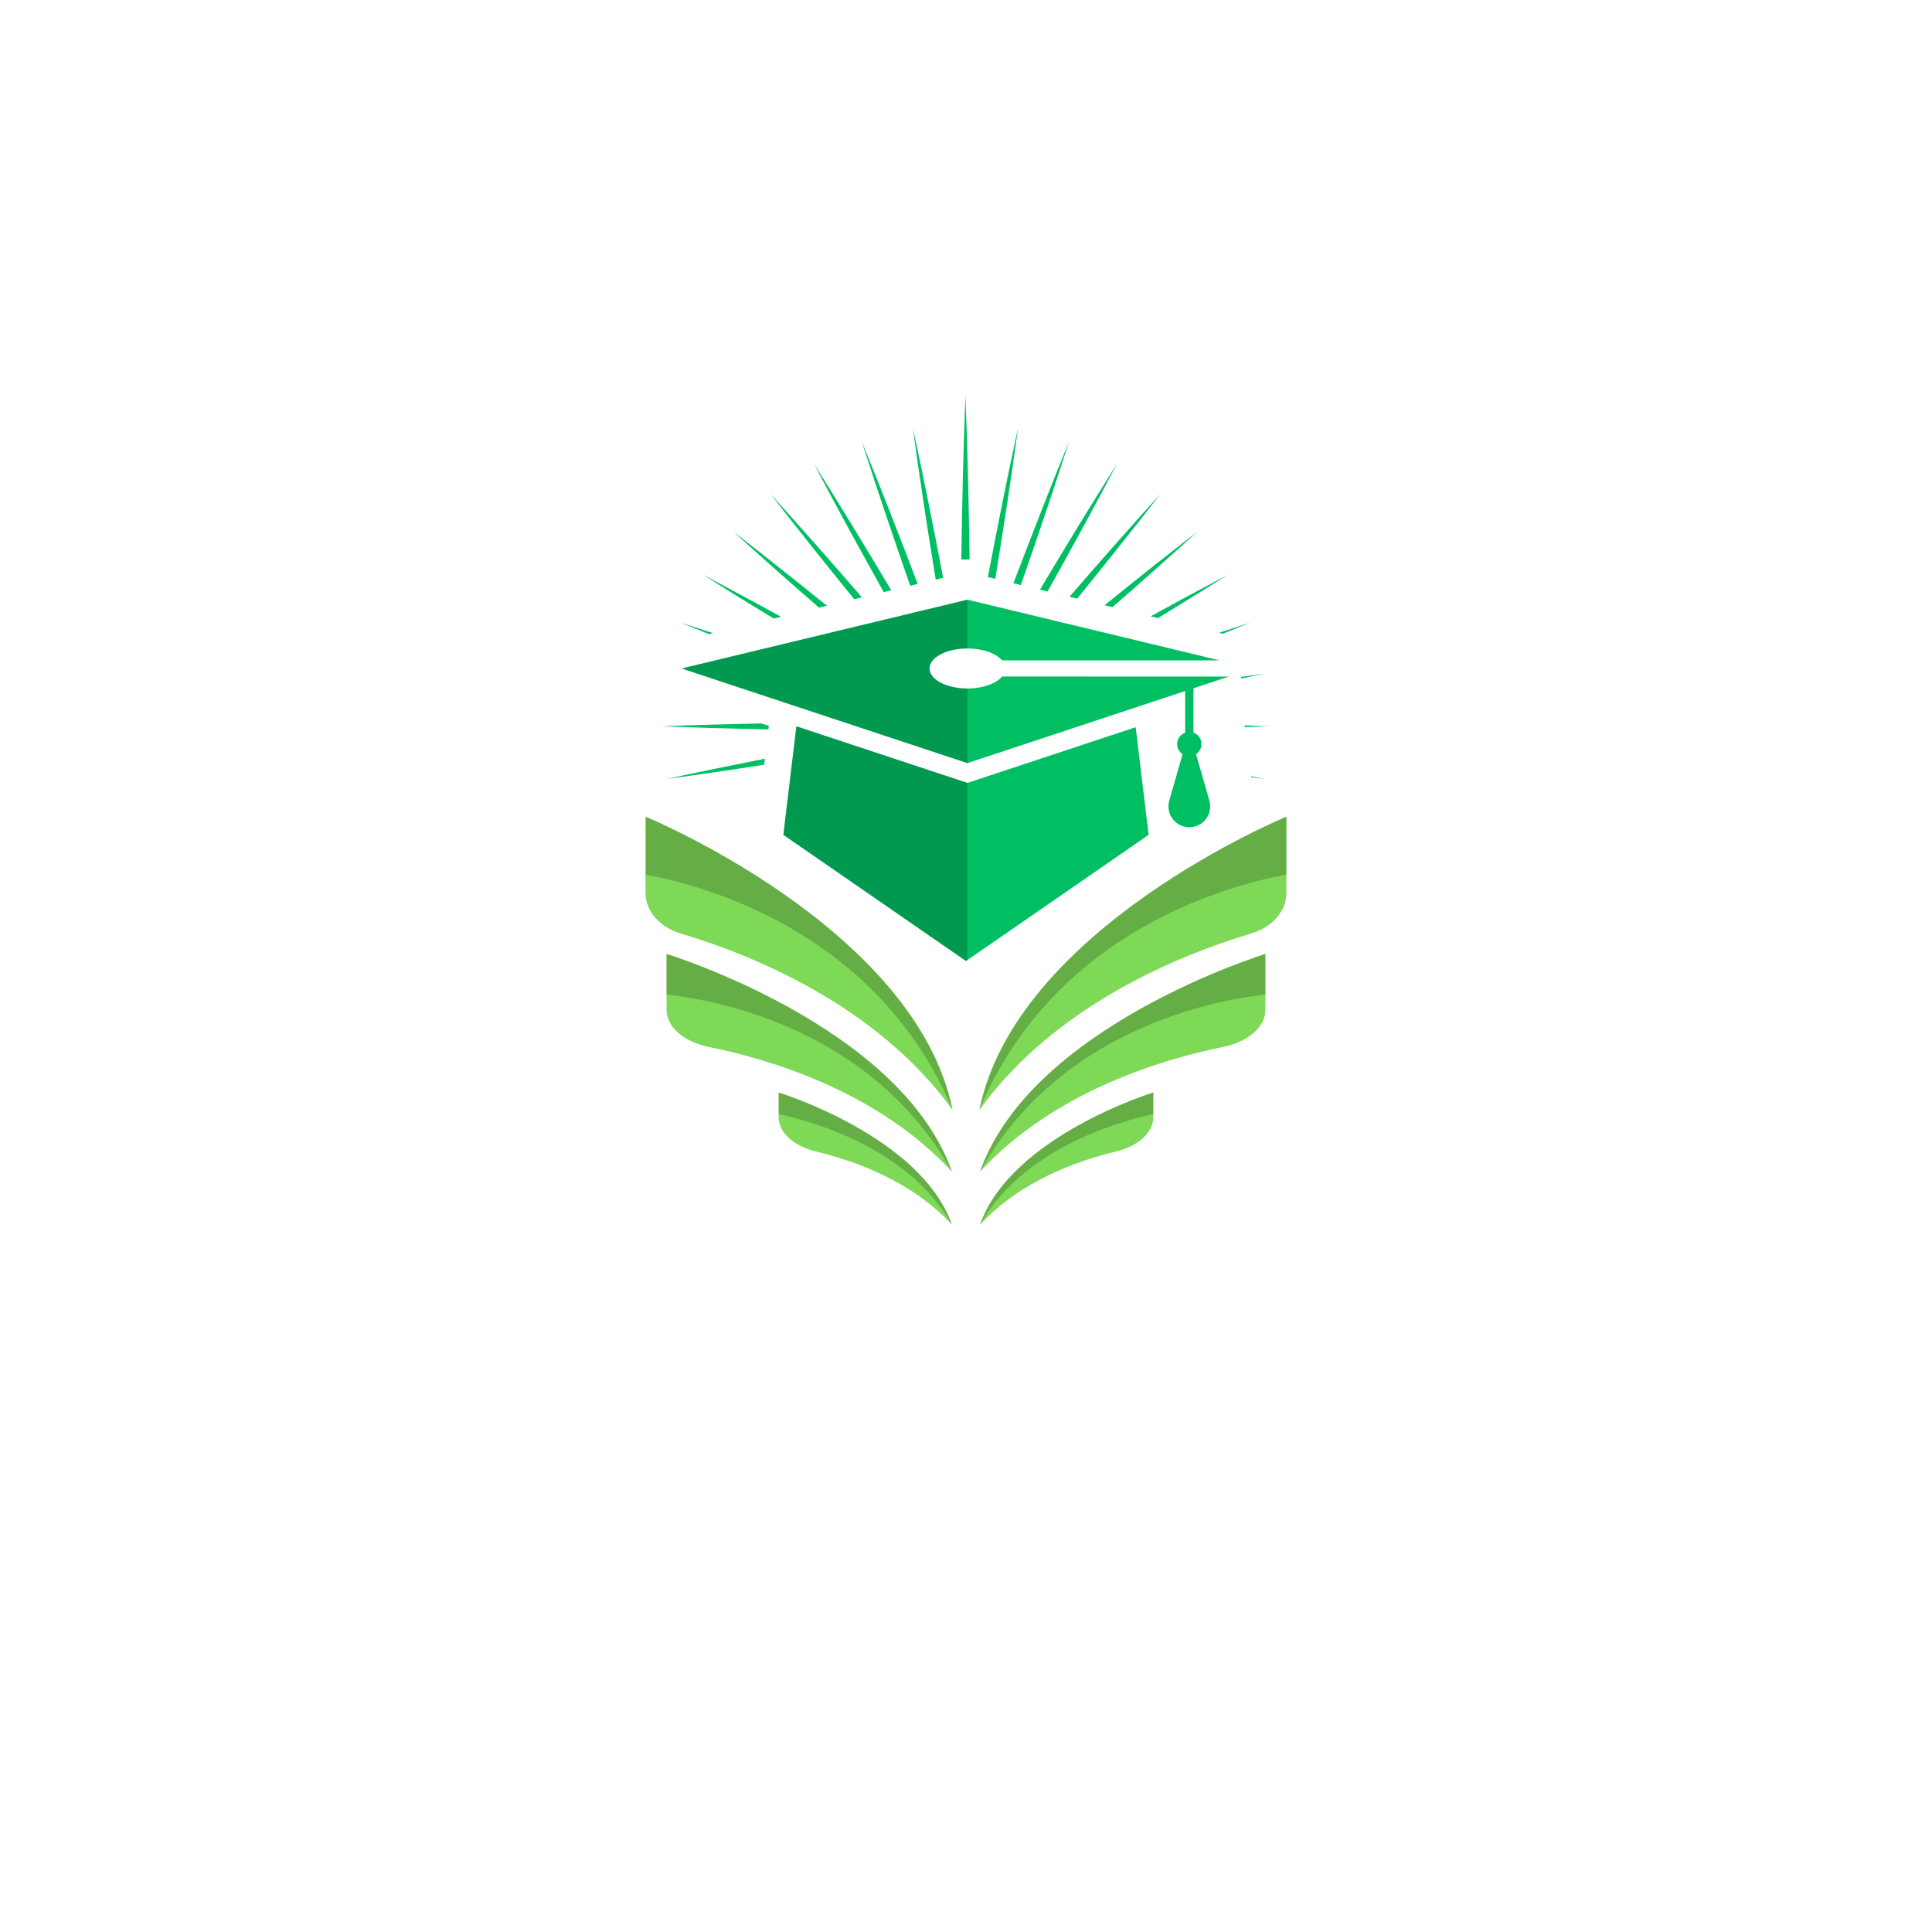 <svg xmlns="http://www.w3.org/2000/svg" xmlns:xlink="http://www.w3.org/1999/xlink" width="500" zoomAndPan="magnify" viewBox="0 0 375 375" height="500" preserveAspectRatio="xMidYMid meet" version="1.0"><defs><filter x="0%" y="0%" width="100%" height="100%" id="c14f5d0e96"><feColorMatrix values="0 0 0 0 1 0 0 0 0 1 0 0 0 0 1 0 0 0 1 0" color-interpolation-filters="sRGB"/></filter><clipPath id="e75c66a194"><path d="M 125.297 158 L 185 158 L 185 216 L 125.297 216 Z M 125.297 158 " clip-rule="nonzero"/></clipPath><clipPath id="ee1eedc9e1"><path d="M 190 158 L 249.797 158 L 249.797 216 L 190 216 Z M 190 158 " clip-rule="nonzero"/></clipPath><clipPath id="e0091a8654"><path d="M 186 76.77 L 189 76.77 L 189 109 L 186 109 Z M 186 76.77 " clip-rule="nonzero"/></clipPath><clipPath id="43b460b297"><path d="M 125.297 158 L 186 158 L 186 216 L 125.297 216 Z M 125.297 158 " clip-rule="nonzero"/></clipPath><mask id="5e06aa7d64"><g filter="url(#c14f5d0e96)"><rect x="-37.5" width="450" fill="#000000" y="-37.5" height="450" fill-opacity="0.2"/></g></mask><clipPath id="ffb270ba2f"><path d="M 0.297 0.16 L 60 0.16 L 60 57.52 L 0.297 57.52 Z M 0.297 0.16 " clip-rule="nonzero"/></clipPath><clipPath id="a243d8e8b0"><rect x="0" width="61" y="0" height="58"/></clipPath><mask id="b976e6c246"><g filter="url(#c14f5d0e96)"><rect x="-37.5" width="450" fill="#000000" y="-37.5" height="450" fill-opacity="0.2"/></g></mask><clipPath id="1f44de58f3"><path d="M 0.121 1 L 56 1 L 56 43.762 L 0.121 43.762 Z M 0.121 1 " clip-rule="nonzero"/></clipPath><clipPath id="f943aea940"><rect x="0" width="57" y="0" height="44"/></clipPath><clipPath id="20224a37e1"><path d="M 150 211 L 186 211 L 186 238.02 L 150 238.02 Z M 150 211 " clip-rule="nonzero"/></clipPath><mask id="8b95444981"><g filter="url(#c14f5d0e96)"><rect x="-37.5" width="450" fill="#000000" y="-37.5" height="450" fill-opacity="0.2"/></g></mask><clipPath id="0e65eecacd"><rect x="0" width="36" y="0" height="28"/></clipPath><clipPath id="a1ab081dc5"><path d="M 189 158 L 249.797 158 L 249.797 216 L 189 216 Z M 189 158 " clip-rule="nonzero"/></clipPath><mask id="81a0b15875"><g filter="url(#c14f5d0e96)"><rect x="-37.5" width="450" fill="#000000" y="-37.5" height="450" fill-opacity="0.2"/></g></mask><clipPath id="503613a0e5"><path d="M 1 0.16 L 60.797 0.16 L 60.797 57.52 L 1 57.52 Z M 1 0.16 " clip-rule="nonzero"/></clipPath><clipPath id="afebadb6c2"><rect x="0" width="61" y="0" height="58"/></clipPath><mask id="7a4bf38f94"><g filter="url(#c14f5d0e96)"><rect x="-37.5" width="450" fill="#000000" y="-37.5" height="450" fill-opacity="0.2"/></g></mask><clipPath id="8df4eb3876"><path d="M 0.078 1 L 56 1 L 56 43.762 L 0.078 43.762 Z M 0.078 1 " clip-rule="nonzero"/></clipPath><clipPath id="5a66828f9d"><rect x="0" width="56" y="0" height="44"/></clipPath><clipPath id="c90ac324ed"><path d="M 190 211 L 225 211 L 225 238.02 L 190 238.02 Z M 190 211 " clip-rule="nonzero"/></clipPath><mask id="288b5678b0"><g filter="url(#c14f5d0e96)"><rect x="-37.5" width="450" fill="#000000" y="-37.5" height="450" fill-opacity="0.2"/></g></mask><clipPath id="359479a3fe"><path d="M 0.078 1 L 34 1 L 34 27 L 0.078 27 Z M 0.078 1 " clip-rule="nonzero"/></clipPath><clipPath id="1484c0f7f2"><rect x="0" width="35" y="0" height="28"/></clipPath><mask id="d0ddde5e71"><g filter="url(#c14f5d0e96)"><rect x="-37.5" width="450" fill="#000000" y="-37.5" height="450" fill-opacity="0.2"/></g></mask><clipPath id="9c0e5bd76d"><path d="M 0 0.16 L 55.922 0.16 L 55.922 32.32 L 0 32.32 Z M 0 0.16 " clip-rule="nonzero"/></clipPath><clipPath id="d75422a329"><rect x="0" width="56" y="0" height="33"/></clipPath><mask id="08d98a684d"><g filter="url(#c14f5d0e96)"><rect x="-37.5" width="450" fill="#000000" y="-37.5" height="450" fill-opacity="0.2"/></g></mask><clipPath id="740a4bc930"><path d="M 1 0.641 L 36.922 0.641 L 36.922 46.961 L 1 46.961 Z M 1 0.641 " clip-rule="nonzero"/></clipPath><clipPath id="83e463ac6d"><rect x="0" width="37" y="0" height="47"/></clipPath></defs><path fill="#00bf63" d="M 238.531 131.32 L 187.773 148.117 L 132.301 129.75 L 187.773 116.398 L 236.758 128.184 L 194.508 128.184 C 193.363 126.82 190.785 125.863 187.773 125.863 C 183.711 125.863 180.422 127.602 180.422 129.75 C 180.422 131.898 183.711 133.637 187.773 133.637 C 190.785 133.637 193.363 132.68 194.508 131.312 Z M 238.531 131.32 " fill-opacity="1" fill-rule="nonzero"/><path fill="#00bf63" d="M 234.738 155.406 L 232.152 146.383 C 232.523 146.141 232.801 145.816 232.988 145.41 C 233.176 145.008 233.242 144.586 233.191 144.145 C 233.137 143.703 232.973 143.309 232.699 142.961 C 232.422 142.613 232.074 142.363 231.656 142.211 L 231.656 131.785 L 230.031 132.266 L 230.031 142.211 C 229.613 142.363 229.266 142.613 228.988 142.961 C 228.715 143.309 228.551 143.703 228.496 144.145 C 228.445 144.586 228.512 145.008 228.699 145.414 C 228.887 145.816 229.168 146.141 229.539 146.383 L 226.953 155.406 C 226.863 155.707 226.812 156.016 226.801 156.328 C 226.785 156.641 226.805 156.949 226.863 157.258 C 226.918 157.566 227.012 157.863 227.137 158.152 C 227.262 158.438 227.422 158.707 227.609 158.957 C 227.797 159.207 228.012 159.434 228.254 159.633 C 228.492 159.832 228.754 160.004 229.035 160.145 C 229.316 160.285 229.609 160.391 229.914 160.461 C 230.219 160.535 230.527 160.57 230.84 160.57 C 231.156 160.57 231.465 160.535 231.77 160.461 C 232.074 160.391 232.367 160.285 232.648 160.145 C 232.93 160.008 233.191 159.836 233.434 159.637 C 233.676 159.434 233.891 159.211 234.078 158.961 C 234.27 158.711 234.426 158.441 234.551 158.152 C 234.68 157.867 234.77 157.57 234.828 157.262 C 234.887 156.953 234.906 156.641 234.891 156.328 C 234.879 156.016 234.828 155.707 234.738 155.406 Z M 234.738 155.406 " fill-opacity="1" fill-rule="nonzero"/><path fill="#00bf63" d="M 222.945 162.043 L 187.773 186.344 L 187.5 186.535 L 152.051 162.043 L 153.699 148.266 L 154.578 140.973 L 187.773 151.961 L 220.438 141.152 L 222.156 155.484 Z M 222.945 162.043 " fill-opacity="1" fill-rule="nonzero"/><path fill="#00bf63" d="M 181.617 112.496 L 183.062 112.145 L 183.012 111.871 C 181.172 102.238 179.266 92.617 177.172 83.027 C 178.492 92.75 179.992 102.445 181.559 112.129 C 181.586 112.25 181.586 112.375 181.617 112.496 Z M 181.617 112.496 " fill-opacity="1" fill-rule="nonzero"/><path fill="#00bf63" d="M 193.191 112.359 C 193.191 112.277 193.219 112.199 193.23 112.117 C 194.797 102.438 196.297 92.742 197.609 83.016 C 195.52 92.605 193.613 102.23 191.773 111.863 C 191.773 111.91 191.754 111.961 191.742 112.008 Z M 193.191 112.359 " fill-opacity="1" fill-rule="nonzero"/><path fill="#00bf63" d="M 151.609 119.719 C 146.574 116.953 141.512 114.23 136.43 111.551 C 140.988 114.434 145.57 117.27 150.184 120.062 Z M 151.609 119.719 " fill-opacity="1" fill-rule="nonzero"/><path fill="#00bf63" d="M 196.695 113.211 L 198.145 113.562 C 201.371 104.305 204.527 95.023 207.508 85.68 C 203.809 94.762 200.254 103.906 196.758 113.074 C 196.742 113.121 196.723 113.168 196.695 113.211 Z M 196.695 113.211 " fill-opacity="1" fill-rule="nonzero"/><path fill="#00bf63" d="M 167.293 115.941 C 161.457 109.199 155.574 102.5 149.566 95.898 C 154.902 102.777 160.32 109.559 165.797 116.301 Z M 167.293 115.941 " fill-opacity="1" fill-rule="nonzero"/><path fill="#00bf63" d="M 160.5 117.578 C 154.484 112.715 148.426 107.906 142.316 103.152 C 147.809 108.152 153.363 113.082 158.977 117.941 Z M 160.5 117.578 " fill-opacity="1" fill-rule="nonzero"/><path fill="#00bf63" d="M 172.996 114.57 C 168.082 106.336 163.105 98.129 157.98 90.016 C 162.375 98.387 166.926 106.672 171.531 114.926 Z M 172.996 114.57 " fill-opacity="1" fill-rule="nonzero"/><path fill="#00bf63" d="M 176.672 113.688 L 178.121 113.336 L 178.023 113.074 C 174.535 103.906 170.992 94.762 167.266 85.695 C 170.254 95.047 173.414 104.328 176.637 113.594 Z M 176.672 113.688 " fill-opacity="1" fill-rule="nonzero"/><path fill="#00bf63" d="M 241.691 141.137 C 243.207 141.086 244.723 141.035 246.238 140.973 C 244.668 140.914 243.094 140.863 241.523 140.809 C 241.582 140.914 241.637 141.027 241.691 141.137 Z M 241.691 141.137 " fill-opacity="1" fill-rule="nonzero"/><path fill="#00bf63" d="M 240.906 131.703 C 242.387 131.391 243.867 131.078 245.348 130.758 C 243.867 130.957 242.387 131.168 240.906 131.379 Z M 240.906 131.703 " fill-opacity="1" fill-rule="nonzero"/><path fill="#00bf63" d="M 237.375 123.004 C 239.152 122.289 240.922 121.57 242.688 120.848 C 240.66 121.496 238.633 122.152 236.613 122.82 Z M 237.375 123.004 " fill-opacity="1" fill-rule="nonzero"/><path fill="#00bf63" d="M 242.887 150.852 C 243.707 150.965 244.527 151.082 245.344 151.191 C 244.508 151.012 243.668 150.836 242.836 150.66 Z M 242.887 150.852 " fill-opacity="1" fill-rule="nonzero"/><path fill="#00bf63" d="M 224.766 119.965 C 229.309 117.203 233.836 114.398 238.355 111.551 C 233.32 114.195 228.316 116.887 223.344 119.625 Z M 224.766 119.965 " fill-opacity="1" fill-rule="nonzero"/><path fill="#00bf63" d="M 203.332 114.809 C 207.918 106.594 212.441 98.348 216.816 90.016 C 211.707 98.09 206.742 106.254 201.863 114.453 Z M 203.332 114.809 " fill-opacity="1" fill-rule="nonzero"/><path fill="#00bf63" d="M 209.082 116.191 C 214.527 109.484 219.93 102.738 225.219 95.898 C 219.242 102.461 213.391 109.125 207.586 115.832 Z M 209.082 116.191 " fill-opacity="1" fill-rule="nonzero"/><path fill="#00bf63" d="M 215.934 117.84 C 221.492 113 227.004 108.105 232.473 103.152 C 226.391 107.852 220.367 112.629 214.398 117.477 Z M 215.934 117.84 " fill-opacity="1" fill-rule="nonzero"/><path fill="#00bf63" d="M 138.406 122.898 C 136.305 122.207 134.203 121.523 132.098 120.848 C 133.934 121.602 135.777 122.348 137.621 123.086 Z M 138.406 122.898 " fill-opacity="1" fill-rule="nonzero"/><path fill="#00bf63" d="M 148.461 147.27 C 142.109 148.52 135.77 149.816 129.441 151.191 C 135.746 150.34 142.039 149.418 148.32 148.43 Z M 148.461 147.27 " fill-opacity="1" fill-rule="nonzero"/><path fill="#00bf63" d="M 149.223 140.895 L 147.777 140.418 C 141.367 140.547 134.961 140.715 128.547 140.973 C 135.414 141.25 142.281 141.43 149.145 141.566 Z M 149.223 140.895 " fill-opacity="1" fill-rule="nonzero"/><path fill="#7ed957" d="M 184.773 227.438 C 170.352 211.77 149.172 205.551 137.629 203.219 C 132.703 202.227 129.379 199.305 129.379 196.016 L 129.379 185.16 C 129.379 185.16 174.801 199.043 184.773 227.438 Z M 184.773 227.438 " fill-opacity="1" fill-rule="nonzero"/><path fill="#7ed957" d="M 184.773 237.727 C 176.906 229.18 165.73 225.266 158.457 223.531 C 154.062 222.48 151.129 219.824 151.129 216.832 L 151.129 212.051 C 151.129 212.051 178.719 220.496 184.773 237.727 Z M 184.773 237.727 " fill-opacity="1" fill-rule="nonzero"/><g clip-path="url(#e75c66a194)"><path fill="#7ed957" d="M 184.895 215.457 C 170.176 195.016 145.684 185.238 132.16 181.203 L 132.07 181.18 C 127.965 179.926 125.297 176.785 125.297 173.328 L 125.297 158.516 C 125.297 158.516 177.738 180.109 184.895 215.457 Z M 184.895 215.457 " fill-opacity="1" fill-rule="nonzero"/></g><path fill="#7ed957" d="M 245.617 185.16 C 245.617 185.16 200.191 199.043 190.215 227.438 C 204.641 211.766 225.816 205.551 237.363 203.219 C 242.281 202.227 245.613 199.309 245.613 196.016 Z M 245.617 185.16 " fill-opacity="1" fill-rule="nonzero"/><path fill="#7ed957" d="M 223.863 212.055 C 223.863 212.055 196.277 220.496 190.219 237.727 C 198.086 229.18 209.262 225.266 216.539 223.531 C 220.93 222.48 223.863 219.82 223.863 216.832 Z M 223.863 212.055 " fill-opacity="1" fill-rule="nonzero"/><g clip-path="url(#ee1eedc9e1)"><path fill="#7ed957" d="M 249.691 158.52 L 249.691 173.332 C 249.691 176.785 247.027 179.926 242.934 181.172 L 242.844 181.199 C 229.309 185.238 204.816 194.996 190.098 215.457 C 197.25 180.109 249.691 158.52 249.691 158.52 Z M 249.691 158.52 " fill-opacity="1" fill-rule="nonzero"/></g><g clip-path="url(#e0091a8654)"><path fill="#00bf63" d="M 188.188 108.445 L 188.188 107.574 C 188.027 97.32 187.809 87.062 187.391 76.809 C 186.969 87.402 186.746 97.996 186.59 108.59 L 188.188 108.59 Z M 188.188 108.445 " fill-opacity="1" fill-rule="nonzero"/></g><g clip-path="url(#43b460b297)"><g mask="url(#5e06aa7d64)"><g transform="matrix(1, 0, 0, 1, 125, 158)"><g clip-path="url(#a243d8e8b0)"><g clip-path="url(#ffb270ba2f)"><path fill="#000000" d="M 59.895 57.457 C 45.293 22.395 10.691 13.648 0.297 11.773 L 0.297 0.516 C 0.297 0.516 52.738 22.109 59.895 57.457 Z M 59.895 57.457 " fill-opacity="1" fill-rule="nonzero"/></g></g></g></g></g><g mask="url(#b976e6c246)"><g transform="matrix(1, 0, 0, 1, 129, 184)"><g clip-path="url(#f943aea940)"><g clip-path="url(#1f44de58f3)"><path fill="#000000" d="M 55.773 43.438 C 40.348 15.793 10.445 10.16 0.371 9.035 L 0.371 1.16 C 0.371 1.16 45.801 15.043 55.773 43.438 Z M 55.773 43.438 " fill-opacity="1" fill-rule="nonzero"/></g></g></g></g><g clip-path="url(#20224a37e1)"><g mask="url(#8b95444981)"><g transform="matrix(1, 0, 0, 1, 150, 211)"><g clip-path="url(#0e65eecacd)"><path fill="#000000" d="M 34.773 26.727 C 26.711 12.438 9.219 7.023 1.129 5.23 L 1.129 1.051 C 1.129 1.051 28.719 9.496 34.773 26.727 Z M 34.773 26.727 " fill-opacity="1" fill-rule="nonzero"/></g></g></g></g><g clip-path="url(#a1ab081dc5)"><g mask="url(#81a0b15875)"><g transform="matrix(1, 0, 0, 1, 189, 158)"><g clip-path="url(#afebadb6c2)"><g clip-path="url(#503613a0e5)"><path fill="#000000" d="M 1.098 57.457 C 15.695 22.395 50.301 13.648 60.691 11.773 L 60.691 0.516 C 60.691 0.516 8.25 22.109 1.098 57.457 Z M 1.098 57.457 " fill-opacity="1" fill-rule="nonzero"/></g></g></g></g></g><g mask="url(#7a4bf38f94)"><g transform="matrix(1, 0, 0, 1, 190, 184)"><g clip-path="url(#5a66828f9d)"><g clip-path="url(#8df4eb3876)"><path fill="#000000" d="M 0.219 43.438 C 15.645 15.793 45.547 10.16 55.617 9.035 L 55.617 1.16 C 55.617 1.16 10.191 15.043 0.219 43.438 Z M 0.219 43.438 " fill-opacity="1" fill-rule="nonzero"/></g></g></g></g><g clip-path="url(#c90ac324ed)"><g mask="url(#288b5678b0)"><g transform="matrix(1, 0, 0, 1, 190, 211)"><g clip-path="url(#1484c0f7f2)"><g clip-path="url(#359479a3fe)"><path fill="#000000" d="M 0.219 26.727 C 8.277 12.438 25.773 7.023 33.863 5.23 L 33.863 1.051 C 33.863 1.051 6.277 9.496 0.219 26.727 Z M 0.219 26.727 " fill-opacity="1" fill-rule="nonzero"/></g></g></g></g></g><g mask="url(#d0ddde5e71)"><g transform="matrix(1, 0, 0, 1, 132, 116)"><g clip-path="url(#d75422a329)"><g clip-path="url(#9c0e5bd76d)"><path fill="#000000" d="M 48.422 13.762 C 48.422 15.91 51.711 17.648 55.773 17.648 L 55.773 32.125 L 0.301 13.754 L 55.773 0.402 L 55.773 9.883 C 51.711 9.875 48.422 11.613 48.422 13.762 Z M 48.422 13.762 " fill-opacity="1" fill-rule="nonzero"/></g></g></g></g><g mask="url(#08d98a684d)"><g transform="matrix(1, 0, 0, 1, 151, 140)"><g clip-path="url(#83e463ac6d)"><g clip-path="url(#740a4bc930)"><path fill="#000000" d="M 3.578 0.973 L 36.773 11.961 L 36.773 46.344 L 36.5 46.535 L 1.051 22.043 L 2.699 8.266 Z M 3.578 0.973 " fill-opacity="1" fill-rule="nonzero"/></g></g></g></g></svg>
